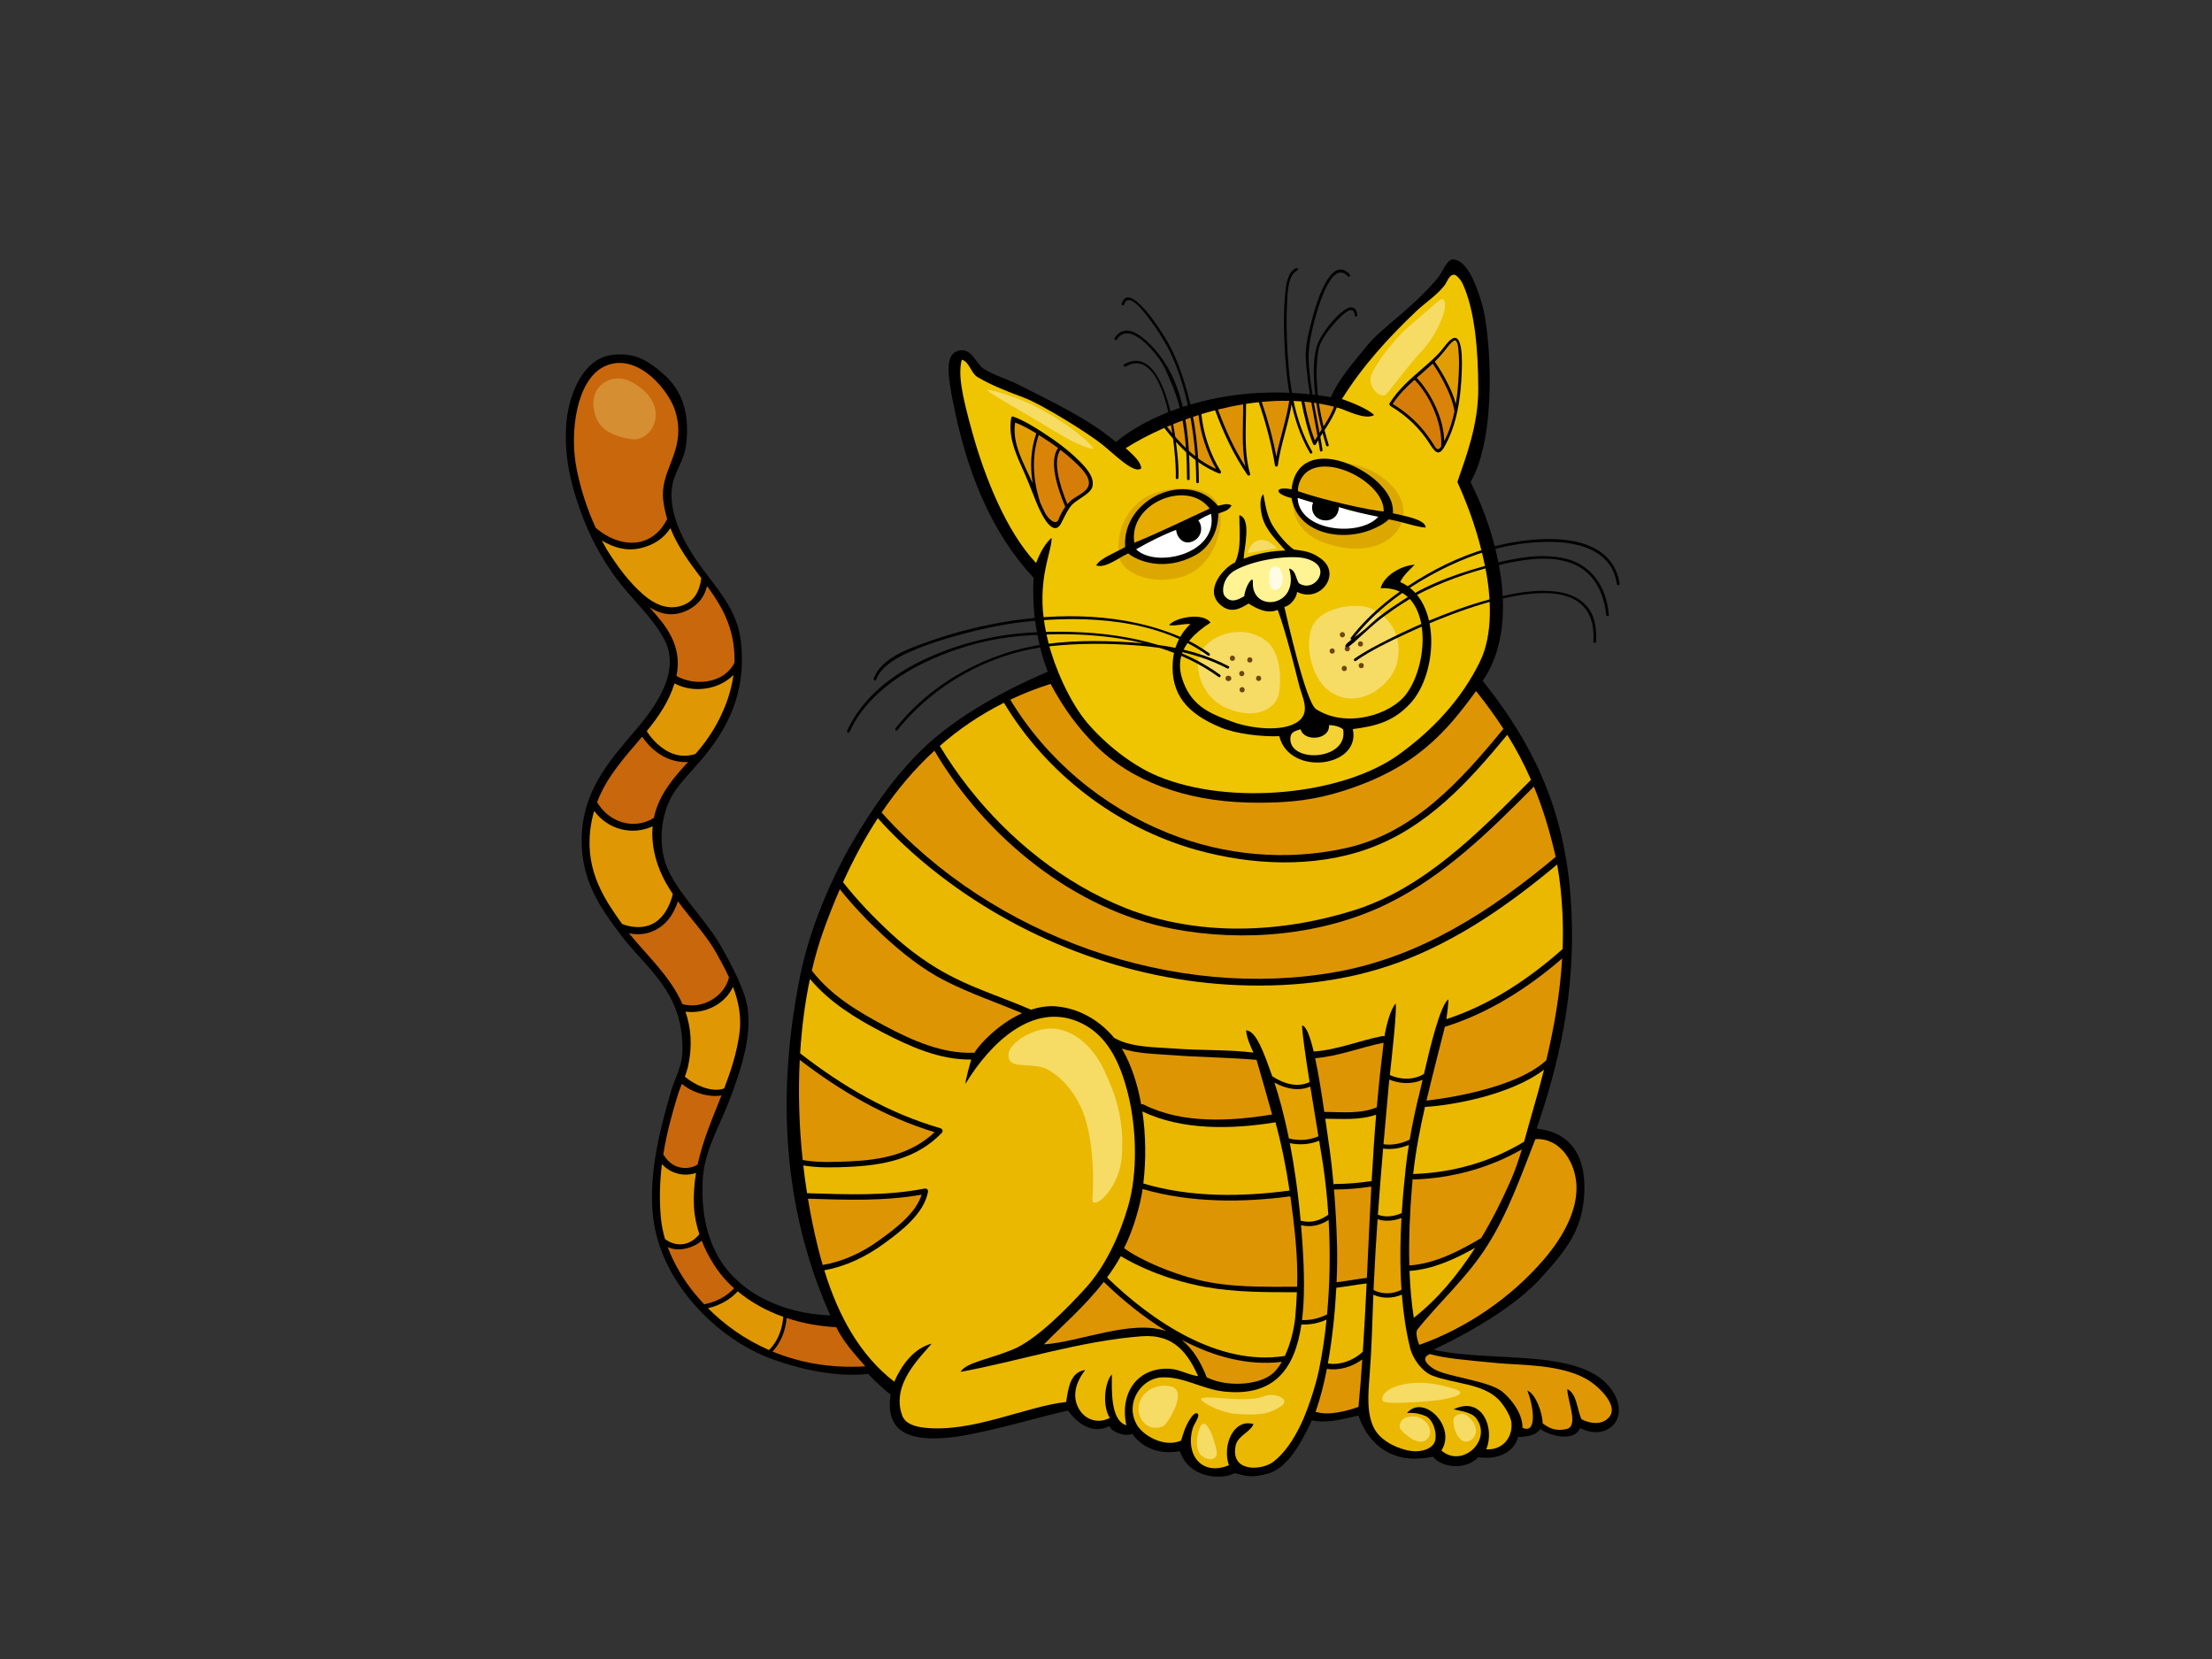 <?xml version="1.0" encoding="utf-8"?>
<!-- Generator: Adobe Illustrator 17.0.0, SVG Export Plug-In . SVG Version: 6.00 Build 0)  -->
<!DOCTYPE svg PUBLIC "-//W3C//DTD SVG 1.1//EN" "http://www.w3.org/Graphics/SVG/1.1/DTD/svg11.dtd">
<svg version="1.1" id="Layer_1" xmlns="http://www.w3.org/2000/svg" xmlns:xlink="http://www.w3.org/1999/xlink" x="0px" y="0px"
	 width="800px" height="600px" viewBox="0 0 800 600" enable-background="new 0 0 800 600" xml:space="preserve">
<rect x="0" y="0" width="800" height="600" fill="#333333" stroke="none"/>
<g>
	<path fill-rule="evenodd" clip-rule="evenodd" d="M458.441,532.995c-7.187,1.951-9.111,0.203-11.988-0.19
		c-4.709,2.575-16.45,1.842-19.77-7.999c-8.052,1.584-14.291-1.903-17.102-6.218c-3.241,1.198-7.737-0.955-8.378-2.839
		c-6.055,3.121-11.559-0.916-14.946-5.603c-7.584,1.503-29.699,8.221-41.926,9.64c-16.923,1.96-24.123-2.85-22.199-15.41
		c-2.6-1.883-5.402-4.722-8.152-7.471c-14.842,1.647-32.372-3.863-40.561-7.858c-15.642-7.63-30.353-22.886-35.54-40.647
		c-5.29-18.133,0.653-39.236,4.888-53.974c1.274-4.435,3.803-8.523,4-13.55c0.85-22.013-13.059-30.529-21.99-42.424
		c-7.05-9.396-15.831-20.598-14.215-38.651c1.404-15.702,11.337-26.344,19.323-35.761c6.175-7.281,16.712-20.636,10.441-32.652
		c-4.202-8.047-11.65-14.483-17.106-21.769c-5.588-7.464-10.208-15.958-13.546-25.542c-3.028-8.683-5.707-18.562-4.887-30.431
		c0.748-10.864,6.109-24.238,16.88-25.322c7.526-0.757,12.041,1.437,18.463,7.124c6.42,5.688,9.529,13.873,7.969,25.749
		c-0.705,5.382-3.952,9.144-4.884,13.995c-1.853,9.617,3.846,19.938,7.55,25.762c6.138,9.652,15.556,17.829,17.106,30.433
		c2.405,19.619-5.252,32.619-13.772,42.869c-3.543,4.264-8.002,8.593-10.662,12.883c-4.577,7.385-5.775,19.388-1.553,27.987
		c4.692,9.564,13.408,17.596,18.878,27.1c2.866,4.976,6.463,11.885,8.44,17.544c4.271,12.218-1.495,27.772-5.33,37.984
		c-3.619,9.634-9.386,18.632-9.773,29.763c-0.368,10.411,1.243,18.627,5.107,25.99c7.108,13.54,23.073,21.582,41.095,22.251
		c-12.778-28.631-21.918-68.947-10.82-123.284c3.445-16.864,11.275-35.016,19.035-48.232c6.783-11.545,13.815-21.644,22.437-30.654
		c12.45-13.012,30.254-23.051,47.979-30.652c-3.521-9.371-5.848-21.092-5.111-33.985c-15.73-16.823-24.469-39.194-29.305-64.338
		c-1.836-9.537-2.755-16.822,2.429-17.847c4.583-0.904,6.005,4.839,8.885,6.664c3.699,2.345,8.458,3.631,12.661,5.774
		c12.384,6.324,25.189,12.256,35.095,20.658c14.495-11.946,43.483-22.036,77.742-16.215c2.936-6.745,8.246-12.647,13.262-18.843
		c5.016-6.195,16.244-13.276,25.387-24.249c1.625-1.946,3.327-6.865,5.594-6.73c4.156,0.247,7.538,6.21,10.474,16.3
		c2.934,10.09,5.735,47.224-4.217,64.212c9.219,17.869,18.757,51.061,4.402,71.915c21.832,27.151,30.635,52.465,32.101,82.92
		c1.468,30.454-4.584,55.585-12.592,79.02c12.592,1.333,18.464,10.323,17.106,25.322c-1.086,11.928-6.711,18.941-15.518,28.666
		c-8.807,9.724-24.033,18.895-38.904,25.975c22.315,5.006,56.005-1.29,65.527,16.216c5.019,9.229-2.98,16.908-12.497,12.111
		c-2.041,5.083-10.824,2.936-14.381,0.328c-1.581,2.24-4.429,2.825-7.996,2.889c-1.105,4.122-5.509,8.525-14.437,7.33
		c-4.647,4.864-13.269,3.765-16.438-0.222c-17.38,3.801-24.726-8.003-26.876-14.883c-4.984,1.091-10.983,3.024-16.882,1.78
		C470.548,521.984,465.628,531.041,458.441,532.995z"/>
	<path fill-rule="evenodd" clip-rule="evenodd" fill="#C9670C" d="M249.691,451.066c1.663-0.587,3.003-1.387,4.083-2.372
		c2.318,5.928,5.765,11.234,9.205,14.81c0.802,0.832,1.651,1.628,2.525,2.409c-2.778,3.034-6.686,5.014-10.838,5.796
		c-1.3-1.378-2.53-2.783-3.683-4.21c-3.61-4.475-7.169-10.171-9.487-16.456C244.013,452.132,246.767,452.099,249.691,451.066z"/>
	<path fill-rule="evenodd" clip-rule="evenodd" fill="#DF9804" d="M251.727,424.188c-0.65,3.893-0.952,7.939-0.742,12.218
		c0.167,3.347,0.875,6.719,1.943,9.952c-2.132,2.694-5.358,4.385-9.13,3.39c-1.245-0.327-2.329-0.911-3.287-1.66
		c-0.757-2.569-1.29-5.217-1.518-7.909c-0.577-6.797-0.333-13.163,0.404-19.156C242.59,424.545,247.58,425.659,251.727,424.188z"/>
	<path fill-rule="evenodd" clip-rule="evenodd" fill="#C9670C" d="M246.618,392.001c0.387,0.317,0.783,0.626,1.196,0.915
		c3.603,2.495,8.802,4.022,13.117,3.258c-3.227,8.204-6.747,16.249-8.634,25.022c-3.149,1.895-7.508,1.642-10.355-1.122
		c-0.794-0.771-1.472-1.622-2.057-2.528c1.243-7.895,3.271-15.123,5.327-21.79C245.602,394.492,246.104,393.245,246.618,392.001z"/>
	<path fill-rule="evenodd" clip-rule="evenodd" fill="#DF9804" d="M247.899,365.885c7.212,0.9,14.318-2.776,17.202-8.978
		c1.937,5.08,3.153,10.724,2.323,16.859c-0.956,7.04-3.089,13.524-5.508,19.864c-4.158,1.627-10.318-0.947-14.24-4.237
		c0.435-1.128,0.825-2.259,1.088-3.411C250.545,378.212,249.904,371.642,247.899,365.885z"/>
	<path fill-rule="evenodd" clip-rule="evenodd" fill="#DF9804" d="M214.893,293.264c4.951,6.825,13.802,8.975,21.146,5.581
		c-0.176,1.903-0.172,3.919,0.065,6.064c0.798,7.22,3.666,13.136,7.245,18.463c-1.618,6.167-5.236,11.906-12.475,11.93
		c-2.102,0.005-4.068-0.406-5.892-1.147c-5.864-8.267-13.214-18.57-11.533-33.689C213.732,297.899,214.234,295.514,214.893,293.264z
		"/>
	<path fill-rule="evenodd" clip-rule="evenodd" fill="#C9670C" d="M248.859,275.577c-5.106,5.562-10.623,11.726-12.376,20.243
		c-7.335,4.534-16.329,1.54-20.539-5.714c3.634-9.523,10.242-16.48,16.308-23.686C236.262,272.389,242.388,275.991,248.859,275.577z
		"/>
	<path fill-rule="evenodd" clip-rule="evenodd" fill="#DF9804" d="M244.178,247.28c6.86,3.546,15.919,2.078,21.085-3.174
		c-1.566,11.429-7.584,21.597-13.388,28.153c-0.138,0.155-0.279,0.309-0.414,0.462c-4.042,1.248-8.151,0.633-12.146-2.374
		c-2.168-1.634-4.001-3.639-5.415-5.914c4.215-5.167,7.982-10.598,10.053-17.287C244.03,247.187,244.1,247.238,244.178,247.28z"/>
	<path fill-rule="evenodd" clip-rule="evenodd" fill="#C9670C" d="M234.887,219.667c0.845,0.49,1.709,0.952,2.609,1.348
		c4.484,1.965,9.117,1.281,13.082-1.452c2.963-2.042,4.421-4.676,5.14-7.611c2.972,4.094,5.694,8.263,7.484,12.993
		c1.877,4.965,2.575,9.927,2.429,14.731c-3.522,7.243-13.914,8.771-20.976,4.813C246.976,233.194,240.458,225.829,234.887,219.667z"
		/>
	<path fill-rule="evenodd" clip-rule="evenodd" fill="#C9670C" d="M239.88,180.965c0.293,2.388,0.786,4.621,1.42,6.734
		c-2.844,5.775-8.357,9.722-15.748,8.302c-3.817-0.733-7.18-2.616-10.101-5.091c-2.969-6.5-5.339-13.549-6.892-21.273
		c-2.742-13.641,0.138-31.947,9.553-36.871c11.155-5.839,22.507,6.613,25.766,14.881c0.612,1.546,1.161,4.087,1.333,5.775
		C246.362,164.65,238.65,170.95,239.88,180.965z"/>
	<path fill-rule="evenodd" clip-rule="evenodd" fill="#DF9804" d="M231.696,198.249c4.983-1.183,8.47-3.718,10.763-7.219
		c2.737,6.917,7.028,12.536,11.165,18.081c-0.613,4.54-2.423,8.661-7.652,10.118c-4.805,1.338-9.396-0.831-13.033-3.941
		c-5.482-4.692-9.704-10.557-13.542-16.625c-0.586-1.033-1.155-2.084-1.711-3.147C221.884,198.063,226.688,199.44,231.696,198.249z"
		/>
	<path fill-rule="evenodd" clip-rule="evenodd" fill="#C9670C" d="M235.408,337.062c5.222-1.939,8.158-6.16,9.773-11.084
		c4.822,6.577,10.437,12.387,14.022,18.913c1.426,2.597,3.026,5.468,4.453,8.579c-1.657,7.041-9.788,11.696-16.833,9.689
		c-4.547-10.353-13.307-18.046-19.333-25.627C230.116,338.076,232.845,338.012,235.408,337.062z"/>
	<path fill-rule="evenodd" clip-rule="evenodd" fill="#DF9804" d="M266.807,467.032c4.651,3.853,10.206,6.987,16.476,9.221
		c-0.313,3.792-1.501,7.491-3.841,10.524c-0.416,0.539-0.857,1.028-1.313,1.491c-8.748-3.816-16.124-9.15-22.077-15.129
		C260.188,472.166,264.032,470.088,266.807,467.032z"/>
	<path fill-rule="evenodd" clip-rule="evenodd" fill="#C9670C" d="M279.996,488.126c2.718-3.239,4.12-7.287,4.513-11.451
		c5.503,1.827,11.518,2.983,17.926,3.327c2.678,5.395,6.46,9.482,10.524,14.153c-12.751,0.778-23.964-1.38-33.574-5.356
		C279.591,488.579,279.796,488.362,279.996,488.126z"/>
	<path fill-rule="evenodd" clip-rule="evenodd" fill="#DE9504" d="M486.841,306.704c-21.439,4.784-44.036,2.775-64.411-5.424
		c-23.813-9.581-44.101-26.739-57.032-48.24c4.602-2.17,9.443-4.081,14.556-5.699c4.76,8.869,9.689,15.639,16.521,22.474
		c12.257,12.261,31.659,19.871,54.863,20.435c16.335,0.396,25.449-1.432,33.762-3.999c27.012-8.334,38.013-21.658,48.742-36.329
		c3.565,4.523,6.857,8.999,9.894,13.66C528.398,282.236,511.449,301.215,486.841,306.704z"/>
	<path fill-rule="evenodd" clip-rule="evenodd" fill="#EAB800" d="M552.83,282.92c-18.253,18.372-37.873,38.381-63.282,46.339
		c-26.441,8.282-56.355,9.541-82.444-0.825c-22.267-8.848-41.944-24.674-56.7-43.439c-3.786-4.814-7.338-9.904-10.518-15.223
		c6.925-6.06,14.619-11.311,23.202-15.603c15.3,25.538,40.62,45.022,69.442,53.151c19.883,5.607,42.648,6.706,62.344-0.385
		c21.312-7.672,36.218-24.184,50.242-41.187c3.164,5.069,6.026,10.402,8.597,16.284C553.418,282.327,553.122,282.624,552.83,282.92z
		"/>
	<path fill-rule="evenodd" clip-rule="evenodd" fill="#DE9504" d="M497.936,400.472c-5.858,2.46-12.515,1.707-18.72,1.664
		c-0.093,0-0.181,0.009-0.263,0.025c-0.908-6.263-2.03-13.502-3.303-19.446c8.526-0.706,16.395-3.93,24.744-5.596
		c-0.139,1.272-0.257,2.54-0.409,3.756C499.171,387.381,498.507,393.914,497.936,400.472z"/>
	<path fill-rule="evenodd" clip-rule="evenodd" fill="#EAB800" d="M482.851,428.213c-0.231,0-0.404,0.08-0.55,0.186
		c-0.499-5.577-1.116-10.871-1.847-15.749c-0.315-2.095-0.701-4.895-1.153-8.055c6.179,0.048,12.511,0.576,18.399-1.44
		c-0.663,7.969-1.183,15.967-1.63,23.977C491.684,427.807,487.293,428.186,482.851,428.213z"/>
	<path fill-rule="evenodd" clip-rule="evenodd" fill="#DE9504" d="M483.399,463.729c0.224-5.032,0.266-9.54,0.173-13.104
		c-0.185-7.124-0.568-14.003-1.116-20.501c0.116,0.048,0.245,0.078,0.395,0.078c4.402-0.026,8.759-0.413,13.103-1.061
		c-0.597,10.996-1.075,22.013-1.597,33.018C490.694,462.603,487.064,463.288,483.399,463.729z"/>
	<path fill-rule="evenodd" clip-rule="evenodd" fill="#EAB800" d="M480.252,493.111c1.651-9.148,2.605-18.895,3.051-27.38
		c3.666-0.435,7.294-1.124,10.958-1.568c-0.397,8.252-0.841,16.492-1.378,24.71C489.633,491.951,484.682,493.846,480.252,493.111z"
		/>
	<path fill-rule="evenodd" clip-rule="evenodd" fill="#DE9504" d="M479.892,495.066c4.36,0.733,9.193-0.726,12.795-3.416
		c-0.395,5.735-0.828,11.463-1.366,17.165c-4.059,1.417-10.68,3.338-15.548,1.78C477.451,505.998,478.807,500.672,479.892,495.066z"
		/>
	<path fill-rule="evenodd" clip-rule="evenodd" fill="#DE9504" d="M413.613,399.478c-0.314-0.16-0.617-0.174-0.886-0.095
		c-1.324-7.326-3.541-14.124-6.697-19.62c-0.104-0.177-0.22-0.355-0.328-0.532c5.675,1.871,12.176,1.913,17.932,2.359
		c10.021,0.777,21.081,0.854,30.815,1.729c1.893,6.378,3.592,12.558,5.624,19.754C445.015,405.546,427.474,406.515,413.613,399.478z
		"/>
	<path fill-rule="evenodd" clip-rule="evenodd" fill="#EAB800" d="M413.504,428.037c1.015-8.511,0.918-17.581-0.354-26.079
		c14.427,6.974,32.694,6.477,48.16,3.936c2.109,7.813,3.805,16.073,5.067,24.689C449.447,432.841,430.824,433.184,413.504,428.037z"
		/>
	<path fill-rule="evenodd" clip-rule="evenodd" fill="#EAB800" d="M464.415,490.432c-23.734,3.645-47.737-12.553-64.03-28.421
		c1.771-2.407,3.444-4.953,4.966-7.697c12.085,7.198,25.022,10.139,30.466,11.119c10.983,1.971,22.1,1.93,33.219,1.918
		c-0.127,3.004-0.31,6.012-0.592,9.036c-0.411,4.354-1.743,9.71-3.779,14.056C464.583,490.44,464.505,490.42,464.415,490.432z"/>
	<path fill-rule="evenodd" clip-rule="evenodd" fill="#DE9504" d="M399.186,463.621c6.551,6.356,14.238,12.669,22.629,17.801
		c-12.689-4.36-31.317,3.95-44.278,4.794C384.582,479.04,392.509,472.249,399.186,463.621z"/>
	<path fill-rule="evenodd" clip-rule="evenodd" fill="#DE9504" d="M463.589,492.524c-0.941,1.636-1.99,3.047-3.142,4.076
		c-5.141,4.587-16.977,5.066-23.987,1.554c-2.247-5.662-4.936-10.136-9.034-13.547C438.782,490.57,451.162,494.061,463.589,492.524z
		"/>
	<path fill-rule="evenodd" clip-rule="evenodd" fill="#DE9504" d="M433.066,462.815c-9.309-2.308-20.477-6.958-26.534-11.4
		c3.412-6.714,5.911-15.74,6.711-21.383c17.527,5.108,36.627,4.892,53.431,2.636c1.442,10.55,2.806,21.498,2.453,32.696
		C457.133,465.388,444.784,465.728,433.066,462.815z"/>
	<path fill-rule="evenodd" clip-rule="evenodd" fill="#E3A200" d="M509.835,412.157c-3.026,1.465-6.362,2.134-9.48,1.678
		c0.608-7.092,1.237-14.046,1.85-20.74c0.055-0.621,0.152-1.526,0.268-2.641c3.93,1.605,8.311,1.721,12.03,0.052
		c-0.425,1.872-0.772,3.395-1.012,4.348C512.1,400.441,510.843,406.188,509.835,412.157z"/>
	<path fill-rule="evenodd" clip-rule="evenodd" fill="#EAB800" d="M506.962,438.736c-2.913,1.265-6.025,1.607-8.62,0.569
		c0.569-8.029,1.211-16.047,1.88-23.902c3.058,0.428,6.292-0.082,9.303-1.338c-0.421,2.661-0.797,5.364-1.101,8.125
		C507.826,427.582,507.315,433.132,506.962,438.736z"/>
	<path fill-rule="evenodd" clip-rule="evenodd" fill="#E3A200" d="M506.864,466.432c-3.132,1.682-7,1.735-10.102,0.138
		c0.037-0.871,0.072-1.745,0.115-2.622c0.349-7.577,0.818-15.289,1.353-22.998c2.656,0.887,5.712,0.648,8.632-0.447
		C506.372,449.148,506.286,457.908,506.864,466.432z"/>
	<path fill-rule="evenodd" clip-rule="evenodd" fill="#EAB800" d="M496.691,468.261c3.231,1.432,7.053,1.424,10.303-0.065
		c0.527,6.646,1.475,13.134,2.985,19.296c0.99,4.038,4.436,8.616,7.996,9.996c7.765,3.011,18.207,2.793,23.991,8.663
		c1.547,1.567,4.415,5.68,4.661,8.442c0.516,5.678-3.625,9.986-9.104,9.55c3.268-7.834-1.665-19.4-11.755-14.446
		c2.936,0.733,6.542,1.075,8.2,3.34c5.807,7.938-5.252,18.094-12.661,11.551c5.562-8.651-6.547-20.577-12.439-13.551
		c2.591-0.24,4.771,0.296,6.625,1.047c2.406,0.973,4.231,5.262,3.592,8.727c-0.53,2.876-4.513,4.432-8.44,3.995
		c-4.064-0.444-10.928-3.184-13.549-7.994c-2.869-5.262-2.305-12.333-1.778-19.104C496.126,487.409,496.312,477.939,496.691,468.261
		z"/>
	<path fill-rule="evenodd" clip-rule="evenodd" fill="#E3A200" d="M466.144,411.74c-1.819-9.008-3.743-15.758-5.245-20.221
		c4.231,2.328,8.835,3.214,12.985,1.451c0.996,6.233,2.069,12.689,2.948,17.994C473.306,412.457,469.639,412.611,466.144,411.74z"/>
	<path fill-rule="evenodd" clip-rule="evenodd" fill="#EAB800" d="M470.397,441.467c-0.999-10.909-2.406-20.262-3.914-28.03
		c3.486,0.734,7.108,0.516,10.613-0.877c0.592,3.584,1.073,6.52,1.341,8.298c0.913,6.045,1.563,12.231,1.967,18.442
		C477.517,441.364,474.159,442.516,470.397,441.467z"/>
	<path fill-rule="evenodd" clip-rule="evenodd" fill="#E3A200" d="M470.894,477.422c0.98-7.887,0.842-17.102,0.206-26.983
		c-0.166-2.516-0.352-4.955-0.557-7.326c0.433,0.093,0.872,0.173,1.316,0.234c3.211,0.438,6.107-0.511,8.655-2.145
		c0.657,11.555,0.455,23.172-0.564,34.17C477.032,476.855,473.946,477.533,470.894,477.422z"/>
	<path fill-rule="evenodd" clip-rule="evenodd" fill="#EAB800" d="M420.019,498.154c7.793-0.459,14.733,4.266,22.657,5.11
		c18.186,1.935,25.627-8.166,28-24.254c3.052,0.15,6.142-0.427,9.087-1.754c-0.629,6.182-1.514,12.155-2.656,17.789
		c-1.419,6.97-4.542,15.933-6.889,20.654c-2.348,4.721-5.358,9.587-9.577,12.89c-4.219,3.305-15.787,4.057-13.745-5.779
		c0.751-3.613,5.321-4.826,6.443-7.776c-7.266-2.117-11.378,7.816-8.886,14.883c-9.994,4.12-15.821-3.978-13.105-13.329
		c0.432-1.498,2.846-4.58,1.776-5.329c-1.373-0.961-3.484,3.22-3.777,3.775c-1.13,2.148-1.517,4.06-2.221,5.997
		c-6.279,2.696-13.889-2.034-15.992-5.775C406.724,507.413,412.681,498.585,420.019,498.154z"/>
	<path fill-rule="evenodd" clip-rule="evenodd" fill="#EAB800" d="M317.466,295.917c5.088,5.653,10.581,10.952,16.421,15.844
		c30.826,25.826,70.276,41.988,110.501,44.361c20.502,1.211,41.791-0.856,61.172-7.951c21.45-7.85,40.187-20.969,57.605-35.512
		c1.043,5.674,1.614,11.692,1.902,17.35c0.226,4.434,0.231,8.845,0.067,13.222c-12.285,10.933-26.407,20.273-42.018,25.358
		c0.116-0.959,0.844-6.241,0.677-7.157c-2.954,2.208-6.633,17.504-8.81,26.984c-3.674,2.199-8.292,2.195-12.329,0.405
		c0.872-8.024,2.527-22.832,2.118-25.879c-2.007,2.078-3.613,8.881-4.076,11.88c-0.227-0.115-0.497-0.164-0.805-0.102
		c-8.359,1.648-16.221,4.982-24.782,5.582c-1.294-5.441-2.719-9.316-4.219-9.424c0.122,3.229,1.316,11.476,2.739,20.463
		c-4.313,2.057-9.201,0.735-13.519-2.102c-3.003-8.519-5.842-16.543-9.432-16.58c0.217,2.73,1.431,5.35,2.636,8.026
		c-9.437-1.146-19.03-0.723-28.51-1.458c-7.074-0.549-15.451-0.282-21.823-3.837c-4.785-5.784-12.046-10.565-20.716-11.395
		c-3.194-0.311-6.366,0.197-9.382,1.185c-0.019-0.007-0.034-0.019-0.049-0.026c-9.256-4.023-18.959-7.104-27.98-11.643
		c-8.418-4.234-15.999-9.764-22.9-16.168c-5.985-5.554-11.866-11.659-17.065-18.277C308.601,310.877,312.76,303.119,317.466,295.917
		z"/>
	<path fill-rule="evenodd" clip-rule="evenodd" fill="#DE9504" d="M352.383,380.776c-0.109-0.027-0.229-0.047-0.363-0.04
		c-11.185,0.42-22.112-4.45-31.79-9.596c-9.949-5.291-19.667-11.049-26.624-20.123c1.133-4.851,2.47-9.507,4.025-13.902
		c1.88-5.314,3.919-10.486,6.112-15.5c4.748,5.949,10.009,11.468,15.401,16.474c6.947,6.447,14.474,12.516,22.978,16.793
		c8.904,4.482,18.339,7.702,27.509,11.566c-4.296,1.947-8.119,4.721-10.992,7.308C355.747,376.358,353.662,378.67,352.383,380.776z"
		/>
	<path fill-rule="evenodd" clip-rule="evenodd" fill="#DE9504" d="M307.608,420.002c-4.571,0.19-11.346,0.618-17.303-0.452
		c-1.296-12.213-1.658-24.448-1.066-36.22c14.837,11.382,30.732,20.656,48.771,26.146
		C329.657,417.357,318.821,419.531,307.608,420.002z"/>
	<path fill-rule="evenodd" clip-rule="evenodd" fill="#EAB800" d="M319.787,449.706c6.119-4.474,14.329-10.684,15.829-18.619
		c0.145-0.773-0.449-1.374-1.224-1.223c-14.087,2.749-28.267,2.109-42.502,1.673c-0.524-3.335-0.982-6.681-1.363-10.033
		c5.517,0.933,11.491,0.721,15.951,0.534c12.671-0.534,24.934-2.74,34.132-12.317c0.52-0.542,0.288-1.453-0.439-1.662
		c-18.911-5.472-35.406-15.15-50.786-27.104c0.576-9.364,1.743-18.422,3.544-26.895c7.051,8.409,16.349,14.144,26.063,19.2
		c9.916,5.165,20.854,10.132,32.257,9.936c-0.316,0.992-2.196,7.877-2.086,8.787c9.412-15.459,24.536-29.24,40.668-22.518
		c10.315,4.297,15.192,14.337,18.149,26.216c3.026,12.174,3.595,28.3,0,40.666c-3.102,10.668-8.336,21.718-15.125,29.24
		c-6.789,7.523-18.071,18.975-26.509,22.462c-8.439,3.488-17.025,4.714-18.959,8.106c20.178-3.656,43.41-11.24,65.526-12.884
		c12.044-0.897,16.783,6.604,20.436,14.436c-3.752-0.483-6.699-2.457-10.218-2.662c-11.618-0.683-18.323,8.591-15.77,20.434
		c-5.825-1.803-5.241-12.755-5.241-18.443c-2.444,2.652-3.669,11.008-0.758,15.777c-4.328,2.291-9.515,0.735-11.718-4.402
		c-2.201-5.138,0.735-10.273,2.836-12.922c-5.459,0.688-6.137,6.685-6.886,11.551c-14.787,1.658-33.847,11.147-51.089,9.33
		c-3.8-0.405-7.166-1.528-8.218-4.445c-4.044-11.193,6.278-20.727,10.661-25.987c-6.501,1.717-10.752,7.608-13.548,13.769
		c-12.298-9.534-20.117-23.508-25.286-40.292C305.954,458.011,313.234,454.496,319.787,449.706z"/>
	<path fill-rule="evenodd" clip-rule="evenodd" fill="#DE9504" d="M333.313,432.069c-2.171,6.946-9.781,12.454-15.311,16.468
		c-6.165,4.482-13.07,7.695-20.46,8.964c-0.598-2.038-1.165-4.104-1.688-6.217c-1.445-5.824-2.657-11.76-3.645-17.749
		C305.978,433.95,319.686,434.492,333.313,432.069z"/>
	<path fill-rule="evenodd" clip-rule="evenodd" fill="#DE9504" d="M515.896,398.045c1.778-7.52,6.272-25.159,6.672-26.701
		c0.037-0.007,0.072-0.009,0.111-0.023c15.643-4.874,29.849-13.928,42.285-24.671c-0.737,12.615-2.901,24.944-5.726,36.809
		C547.613,394.231,519.88,397.61,515.896,398.045z"/>
	<path fill-rule="evenodd" clip-rule="evenodd" fill="#EAB800" d="M551.201,412.912c-12.083,7.302-25.53,11.143-39.68,11.666
		c-0.166,0.005-0.31,0.048-0.432,0.112c0.945-8.655,2.51-16.671,4.281-24.37c9.489-0.489,30.88-4.223,43.034-13.445
		c-1.248,4.975-2.598,9.868-4.001,14.656C553.255,405.455,552.248,409.235,551.201,412.912z"/>
	<path fill-rule="evenodd" clip-rule="evenodd" fill="#DE9504" d="M509.71,457.67c-0.256-9.468,0.187-19.068,0.936-28.371
		c0.079-0.991,0.174-1.961,0.27-2.934c0.155,0.126,0.347,0.214,0.606,0.204c13.773-0.511,26.964-4.088,38.865-10.876
		c-1.145,3.826-2.393,7.542-3.979,11.158c-3.155,7.197-6.716,14.253-10.705,20.893C527.605,452.552,518.947,457.016,509.71,457.67z"
		/>
	<path fill-rule="evenodd" clip-rule="evenodd" fill="#EAB800" d="M533.509,451.284c-6.332,9.89-13.692,18.674-22.197,25.323
		c-0.842-5.526-1.327-11.209-1.54-16.955C518.167,459.048,526.058,455.479,533.509,451.284z"/>
	<path fill-rule="evenodd" clip-rule="evenodd" fill="#DE9504" d="M483.632,351.441c-58.689,10.676-124.772-12.648-164.785-57.592
		c5.591-8.248,11.91-15.757,19.1-22.346c18.545,31.587,50.776,57.543,86.041,64.384c25.605,4.966,54.533,2.466,78.108-9.176
		c20.514-10.127,36.702-26.191,52.653-42.239c2.95,7.151,5.499,15.13,7.652,24.435c0.076,0.33,0.141,0.672,0.217,1.009
		C539.418,329.339,513.987,345.924,483.632,351.441z"/>
	<path fill-rule="evenodd" clip-rule="evenodd" fill="#E19E02" d="M523.878,139.242c-1.413-2.887-3.079-5.744-4.965-8.453
		c1.223-1.202,2.39-2.464,3.463-3.823c0.405-0.515,3.241-4.418,4.066-3.805c0.812,0.606,0.92,2.392,1.011,3.291
		c0.307,3.017,0.261,6.07,0.108,9.094c-0.174,3.446-0.463,7.035-1.036,10.575C525.878,143.707,524.916,141.362,523.878,139.242z"/>
	<path fill-rule="evenodd" clip-rule="evenodd" fill="#D98408" d="M522.029,137.913c1.672,3.199,3.37,7.004,4.008,10.835
		c-0.784,3.783-1.951,7.46-3.724,10.784c-0.079-4.061-1.186-8.165-2.799-11.815c-1.731-3.927-4.099-7.848-7.136-11.057
		c1.939-1.7,3.909-3.373,5.779-5.148C519.593,133.58,520.889,135.738,522.029,137.913z"/>
	<path fill-rule="evenodd" clip-rule="evenodd" fill="#D67C09" d="M511.597,137.349c2.853,2.984,5.118,6.607,6.727,10.256
		c1.888,4.282,3.211,9.177,2.896,13.897c-0.594,0.858-1.325,1.422-2.039,0.338c-0.567-0.862-1.103-1.748-1.686-2.599
		c-1.132-1.643-2.318-3.259-3.646-4.747c-2.973-3.326-6.364-6.099-10.18-8.396C505.847,142.709,508.658,139.964,511.597,137.349z"/>
	<path fill-rule="evenodd" clip-rule="evenodd" fill="#DD9105" d="M471.736,145.26c3.63,0.327,7.219,0.927,10.726,1.828
		c-1.641,4.363-4.563,8.189-6.947,12.182C473.77,154.735,472.672,150.017,471.736,145.26z"/>
	<path fill-rule="evenodd" clip-rule="evenodd" fill="#DD9105" d="M461.604,165.169c-1.265-6.732-3.077-13.341-5.292-19.814
		c3.315-0.314,6.646-0.46,9.964-0.396C465.249,151.814,462.898,158.374,461.604,165.169z"/>
	<path fill-rule="evenodd" clip-rule="evenodd" fill="#EEC500" d="M351.851,157.091c4.219,15.044,11.969,35.048,22.858,46.531
		c1.729-4.514,3.561-7.267,5.579-9.102c0.368,2.203-2.2,8.99-2.933,15.961c-0.733,6.972-0.368,13.211,1.835,22.015
		c2.199,8.807,7.738,21.599,14.176,29.101c6.604,7.692,16.198,15.319,25.45,19.148c26.147,10.825,66.919,6.761,87.139-7.89
		c12.532-9.078,22.738-20.11,29.345-33.693c4.728-9.719,4.053-23.488,1.778-34.429c-2.349-11.299-5.56-20.562-9.996-30.432
		c3.096-9.053,7.553-20.502,7.553-33.54c0-13.608-1.177-28.736-5.775-38.425c-0.423-0.895-2.03-2.911-2.873-2.97
		c-1.865-0.127-2.603,2.583-3.569,3.853c-2.726,3.59-6.903,6.184-10.216,9.333c-9.957,9.45-19.393,19.784-26.878,31.761
		c3.019,1.035,9.46,3.541,11.64,5.804c-3.384,1.902-9.913-1.77-13.195-2.694c-0.097-0.026-0.194-0.048-0.291-0.076
		c-1.794,4.806-5.095,8.955-7.613,13.387c-0.247,0.434-0.798,0.269-0.96-0.127c-2.043-4.974-3.245-10.19-4.263-15.447
		c-1.103-0.083-2.207-0.134-3.315-0.17c-1.144,7.924-4.11,15.447-5.192,23.387c-0.071,0.51-0.934,0.5-1.015,0
		c-1.274-7.811-3.315-15.455-5.883-22.923c-1.538,0.162-3.066,0.372-4.593,0.605c0.071,8.449-0.883,17.07,1.466,25.296
		c0.173,0.601-0.633,0.88-0.96,0.405c-5.005-7.265-8.674-15.184-11.686-23.388c-1.68,0.437-3.342,0.909-4.979,1.413
		c0.781,7.278,3.177,14.489,7.05,20.692c0.226,0.364-0.155,0.947-0.594,0.773c-8.445-3.389-14.512-9.575-19.869-16.489
		c-5.225,2.291-9.95,4.799-13.933,7.323c2.684,2.524,5.352,4.677,5.62,7.294c-2.492,2.235-9.356-4.771-14.125-8.622
		c-4.771-3.853-21.647-14.492-28.62-17.062c-6.969-2.566-11.944-4.632-16.511-7.339c-2.369-1.402-2.933-5.597-5.672-6.257
		C346.523,135.387,347.633,142.048,351.851,157.091z M502.523,145.922c3.017-4.859,7.215-8.593,11.517-12.285
		c2.103-1.803,4.175-3.631,6.107-5.615c1.382-1.413,2.439-3.111,3.823-4.531c5.483-5.632,4.769,8.764,4.688,11.039
		c-0.328,9.253-1.686,19.137-6.381,27.24c-2.08,3.586-3.549,1.332-5.218-1.284c-3.574-5.609-8.392-10.194-14.096-13.594
		c-0.113-0.066-0.173-0.158-0.211-0.257C502.502,146.513,502.333,146.226,502.523,145.922z M365.761,150.965
		c0.047-0.241,0.356-0.417,0.588-0.332c3.954,1.415,7.629,3.738,11.141,6.002c4.497,2.9,8.862,6.138,12.677,9.906
		c2.224,2.196,5.412,5.502,5.03,8.938c-0.215,1.92-2.104,3.129-3.541,4.152c-1.703,1.212-3.681,2.238-4.848,4.028
		c-1.068,1.631-1.978,3.425-2.85,5.239c-3.342,6.968-8.42-5.335-9.404-7.843c-1.615-4.11-3.2-8.16-5.034-12.191
		C366.972,163.265,364.543,157.207,365.761,150.965z"/>
	<path fill-rule="evenodd" clip-rule="evenodd" fill="#DD9105" d="M439.818,169.619c-7.397-3.364-12.888-9.018-17.759-15.284
		c3.599-1.538,7.423-2.969,11.406-4.227C434.235,156.929,436.385,163.668,439.818,169.619z"/>
	<path fill-rule="evenodd" clip-rule="evenodd" fill="#DD9105" d="M440.498,148.111c2.98-0.747,6.024-1.38,9.099-1.883
		c0.051,7.497-0.652,15.118,0.804,22.488C446.284,162.235,443.138,155.283,440.498,148.111z"/>
	<path fill-rule="evenodd" clip-rule="evenodd" fill="#D67C09" d="M386.039,182.325c-3.006-7.267-5.324-15.696-2.523-19.631
		c1.603,1.221,3.166,2.495,4.633,3.869c2.024,1.895,6.446,5.718,5.563,8.957c-0.675,2.484-4.335,3.809-6.19,5.345
		C386.99,181.305,386.497,181.796,386.039,182.325z"/>
	<path fill-rule="evenodd" clip-rule="evenodd" fill="#DCA800" d="M481.676,166.987c5.306,0.296,13.533,1.002,20.801,7.768
		c7.266,6.768,5.957,14.602,1.503,18.797c-4.263,4.007-10.654,5.969-19.548,4.259c-6.516-1.253-12.529-4.01-15.285-9.522
		c-2.756-5.514-2.506-15.285,0.751-18.293C473.604,166.572,477.166,166.736,481.676,166.987z"/>
	<path fill-rule="evenodd" clip-rule="evenodd" fill="#DCA800" d="M434.564,177.511c-5.333-1.725-16.274-1.195-22.304,3.759
		c-7.016,5.765-8.519,14.036-7.517,20.048c0.999,6.015,11.78,10.534,22.802,7.268c6.769-2.005,11.025-8.02,12.782-13.783
		C442.083,189.039,443.084,180.269,434.564,177.511z"/>
	<path fill-rule="evenodd" clip-rule="evenodd" fill="#E19E02" d="M373.474,174.79c-3.073-7.03-7.587-14.265-6.323-21.969
		c2.656,1.001,5.195,2.43,7.621,3.93C372.72,162.692,372.489,168.766,373.474,174.79z"/>
	<path fill-rule="evenodd" clip-rule="evenodd" fill="#D98408" d="M382.847,187.848c-0.955,2.475-3.829-0.336-4.809-2.187
		c-0.706-1.339-1.338-2.719-1.918-4.118c-2.492-8.014-3.151-16.257-0.443-24.23c0.354,0.222,0.704,0.446,1.054,0.669
		c2.013,1.285,4.008,2.621,5.936,4.049c-3.214,4.423-0.647,13.597,2.603,21.275C384.249,184.709,383.447,186.289,382.847,187.848z"
		/>
	<path fill-rule="evenodd" clip-rule="evenodd" d="M432.391,200.755c-11.291,6.236-21.28,2.019-24.363-0.611
		c-3.354,1.485-8.144,5.528-11.596,4.342c1.72-2.71,5.99-4.12,10.484-6.639c-1.196-17.818,22.985-28.15,33.54-14.905
		c1.66-0.349,3.31-1.083,4.961-0.164c-1.101,2.016-2.936,2.201-4.771,2.933C440.544,192.78,437.127,198.14,432.391,200.755z"/>
	<path fill-rule="evenodd" clip-rule="evenodd" fill="#E6AD00" d="M410.247,196.293c9.348-3.833,18.195-8.225,27.239-12.361
		C429.481,173.164,407.995,181.983,410.247,196.293z"/>
	<path fill-rule="evenodd" clip-rule="evenodd" fill="#FFFFFF" d="M437.981,185.8c-1.265,0.55-3.133,1.43-4.617,2.42
		c1.595,1.814,1.65,5.826-1.814,7.473c-4.001,1.907-6.211-2.198-6.156-4.068c-4.674,1.754-9.947,4.396-14.508,7.035
		C418.003,205.624,440.785,200.364,437.981,185.8z"/>
	<path fill-rule="evenodd" clip-rule="evenodd" d="M437.791,225.168c-13.107,8.428-12.187,16.498-9.069,23.288
		c3.743,8.149,11.316,10.4,16.695,12.474c6.493,2.506,18.958,4.142,24.358-0.22c4.2-3.393,1.14-8.584,0.041-12.987
		c-1.102-4.403-4.647-18.784-7.703-27.152c-3.736,1.565-7.523-0.366-10.551-2.288c-2.843,1.737-6.336,3.868-10.218,0.445
		c-6.017-5.31,1.139-13.383,5.333-15.326c2.421-4.986,1.526-11.747,1.554-17.104c4.503,1.332,1.724,11.903,1.554,15.772
		c5.356-2.044,9.942-2.779,15.072-2.967c-2.788-3.367-7.087-7.138-8.406-12.359c-0.534-2.102-1.165-6.454,0.442-7.999
		c0.633,2.932,0.952,6.308,2.665,9.996c1.267,2.72,5.483,8.161,8.426,9.999c3.484,0.551,6.073,0.574,9.79,3.329
		c7.638,5.661-0.488,16.213-8.662,11.995c-0.211,2.473-2.779,5.223-4.616,5.409c0.871,3.548,7.709,34.55,11.5,37.016
		c10.613,6.902,26.82,2.29,32.652-5.552c8.611-11.579,9.45-39.128-9.327-38.206c1.316-4.818,7.763-8.267,12.326-8.485
		c-1.653,1.649-4.195,3.883-5.218,6.266c15.035,6.549,13.619,33.222,3.553,43.978c-5.858,6.259-11.912,8.095-20.717,9.195
		c3.029,13.846-22.932,17.245-26.596,2.576c-6.581,0.23-15.597-0.861-21.103-3.126c-12.171-5.011-18.163-11.924-17.43-23.665
		c0.439-7.044,4.219-11.927,6.42-13.76c-2.816-0.209-5.428,0.816-7.744,0.376C425.033,223.234,435.204,221.395,437.791,225.168z"/>
	<path fill-rule="evenodd" clip-rule="evenodd" fill="#FFF393" d="M446.7,206.263c-4.603,2.572-4.875,7.753-3.854,9.171
		c2.388,3.301,5.654,0.984,7.161,0.184c0.363-3.669,3.243-7.845,3.109-5.108c-0.546,11.345,17.252,9.144,13.107-4.888
		c2.422,0.538,2.374,3.549,3.553,5.33c4.039,2.561,8.114-1.207,7.746-4.509c-0.367-3.3-4.831-4.511-6.97-4.769
		C463.976,200.888,452.821,202.836,446.7,206.263z"/>
	<path fill-rule="evenodd" clip-rule="evenodd" d="M502.229,187.834c-1.265,1.373-3.423,2.48-5.352,3.349
		c-11.098,4.988-27.514,2.091-29.768-11.044c-6.542-1.593-6.1-4.398,0.002-3.171c1.206-10.842,9.836-12.712,18.471-9.935
		c9.367,3.011,18.831,10.773,18.177,18.597c3.359,0.83,11.935,2.148,11.826,5.171C511.955,190.581,507.888,188.823,502.229,187.834z
		"/>
	<path fill-rule="evenodd" clip-rule="evenodd" fill="#F4D233" d="M485.768,263.817c-1.089-1.051-3.63-1.608-5.109-1.555
		c0.353,5.423-9.108,6.092-10.276,1.479c-2.164,0.67-3.671,1.055-3.715,3.408C466.484,276.151,487.744,274.998,485.768,263.817z"/>
	<path fill-rule="evenodd" clip-rule="evenodd" fill="#FFFFFF" d="M498.491,186.899c-4.452-0.878-9.873-2.117-14.277-3.49
		c-0.123,4.151-3.86,5.58-6.773,4.426c-2.913-1.154-3.408-4.343-2.529-6.049c-1.657-0.437-3.736-1.154-5.603-1.703
		C469.801,192.284,491.84,194.318,498.491,186.899z"/>
	<path fill-rule="evenodd" clip-rule="evenodd" fill="#E6AD00" d="M500.427,184.963c0.342-9.642-18.196-20.151-27.054-14.772
		c-3.077,1.868-4.193,5.796-3.902,7.475C478.019,180.673,495.213,184.615,500.427,184.963z"/>
	<path fill-rule="evenodd" clip-rule="evenodd" fill="#DF9804" d="M513.312,486.381c17.18-6.056,33.358-17.235,45.11-30.961
		c6.262-7.316,16.178-21.705,9.531-35.233c-2-4.063-6.258-8.614-12.661-8.217c-5.426,13.889-9.894,26.642-17.326,38.428
		c-7.375,11.7-17.402,20.443-25.322,30.43C511.869,481.808,512.579,484.806,513.312,486.381z"/>
	<path fill-rule="evenodd" clip-rule="evenodd" fill="#DF9804" d="M552.368,502.909c3.177,1.272,5.481,8.268,5.59,11.906
		c2.117,1.486,4.318,2.952,8.537,2.036c4.654-1.012,0.368-10.09,0.347-14.474c3.526,1.803,3.461,7.199,5.109,10.879
		c2.83,1.579,7.989,2.55,10.44-1.331c2.451-3.881-3.893-10.424-8.526-13.106c-9.471-5.488-24.375-5.077-32.135-5.818
		c-11.558-1.102-19.302-1.742-24.604-3.289c-1.813,0.72-3.098,2.369,1.304,5.306c4.402,2.936,20.276,4.272,25.091,8.466
		c4.811,4.192,7.196,9.147,7.108,12.885C556.115,518.921,554.571,508.229,552.368,502.909z"/>
	<path fill-rule="evenodd" clip-rule="evenodd" fill="#F6DB65" d="M495.96,220.114c-4.972-2.284-16.538-0.751-20.549,5.013
		c-4.008,5.763-1.773,19.427,5.012,24.557c10.275,7.769,22.305-1.502,24.559-9.02C507.237,233.146,505.232,224.374,495.96,220.114z"
		/>
	<path fill-rule="evenodd" clip-rule="evenodd" fill="#F6DB65" d="M458.62,232.391c-6.263-5.763-16.79-4.76-22.553,1.004
		c-5.765,5.763-2.258,18.542,7.767,22.805c10.026,4.259,17.292,0.249,18.547-4.761C463.631,246.427,463.201,236.607,458.62,232.391z
		"/>
	<path fill-rule="evenodd" clip-rule="evenodd" fill="#FFFCE5" d="M463.132,206.081c-0.835-1.773-3.759-1.755-4.009,1.001
		c-0.252,2.758-0.248,6.015,1.754,6.266C462.88,213.599,465.136,210.341,463.132,206.081z"/>
	<path fill-rule="evenodd" clip-rule="evenodd" fill="#F6DB65" d="M373.574,146.56c-5.923-2.931-14.771-5.622-16.537-5.622
		c-1.767,0,17.34,10.597,25.045,15.415c7.71,4.817,12.686,6.1,13.328,5.94C396.051,162.134,388.507,153.947,373.574,146.56z"/>
	<path fill-rule="evenodd" clip-rule="evenodd" fill="#F6DB65" d="M508.929,118.621c-3.96,3.414-10.275,11.24-12.686,16.218
		c-2.407,4.976,3.213,9.794,5.137,7.707c1.928-2.088,8.19-10.759,12.525-15.255c4.335-4.496,7.546-11.078,8.35-14.451
		c0.802-3.372,0.321-6.101-2.409-3.691C517.117,111.556,513.584,114.608,508.929,118.621z"/>
	<path fill-rule="evenodd" clip-rule="evenodd" fill="#F6DB65" d="M461.722,198.261c0,0-2.728-3.534-6.26-2.89
		c-3.532,0.642-4.175,4.658-4.175,4.658L461.722,198.261z"/>
	<path fill-rule="evenodd" clip-rule="evenodd" fill="#F6DB65" d="M399.264,386.923c-4.498-9.473-11.721-14.61-18.627-14.933
		c-6.905-0.32-15.572,5.138-15.895,9.153c-0.45,5.637,6.259,3.21,12.523,4.975c2.632,0.744,10.436,5.782,14.451,16.218
		c4.013,10.437,3.853,25.692,3.371,30.988c-0.481,5.298,9.632-2.757,10.599-14.771C406.809,404.586,403.113,395.032,399.264,386.923
		z"/>
	<path fill-rule="evenodd" clip-rule="evenodd" fill="#F6DB65" d="M447.153,511.366c-4.836-0.388-10.081-2.827-12.294-4.672
		c-2.212-1.843,3.814-1.228,7.746-0.982c3.934,0.245,10.696,0.862,14.506-0.737c3.81-1.599,9.957,1.107,6.271,3.563
		C459.692,510.998,456.374,512.104,447.153,511.366z"/>
	<path fill-rule="evenodd" clip-rule="evenodd" fill="#F6DB65" d="M423.428,501.41c-3.768-0.853-7.622,0.492-9.713,2.95
		c-2.092,2.458-2.829,6.392-0.493,9.589c2.337,3.197,6.024,2.582,7.499,1.843C422.198,515.056,429.941,502.883,423.428,501.41z"/>
	<path fill-rule="evenodd" clip-rule="evenodd" fill="#F6DB65" d="M526.019,502.309c-3.913-1.175-10.701-3.132-18.138-1.695
		c-7.439,1.438-8.613,4.959-7.7,6.135c0.913,1.174,12.398,0.391,18.008-0.132C523.8,506.096,532.124,504.142,526.019,502.309z"/>
	<path fill-rule="evenodd" clip-rule="evenodd" fill="#F6DB65" d="M514.666,513.403c-1.898-1.392-4.046-1.304-6.003-0.782
		c-1.96,0.523-3.003,3-2.219,4.175c0.784,1.176,5.09,5.22,8.091,4.568C517.537,520.712,518.58,516.272,514.666,513.403z"/>
	<path fill-rule="evenodd" clip-rule="evenodd" fill="#F6DB65" d="M530.848,512.228c-2.238-1.828-4.306-0.391-4.959,0.393
		c-0.652,0.782-0.13,6.263,2.871,8.352C531.761,523.061,537.242,517.448,530.848,512.228z"/>
	<path fill-rule="evenodd" clip-rule="evenodd" fill="#F6DB65" d="M433.886,516.403c-1.142,2.626-1.826,8.223,0.783,10.179
		c2.61,1.958,4.829,1.176,5.35-0.389C440.54,524.626,436.494,510.4,433.886,516.403z"/>
	<path fill-rule="evenodd" clip-rule="evenodd" fill="#D58E32" d="M227.846,137.847c-5.649-2.865-13.918,0.679-13.198,9.086
		c0.648,7.572,5.626,10.602,13.631,11.9C236.286,160.132,243.64,145.853,227.846,137.847z"/>
	<path fill-rule="evenodd" clip-rule="evenodd" d="M477.836,121.745c2.161-3.536,4.984-7.081,8.336-9.55
		c2.351-1.73,4.515-1.287,4.732,1.826c0.039,0.616-0.916,0.613-0.959,0c-0.305-4.434-4.838,0.215-6.193,1.628
		c-2.363,2.461-4.568,5.31-6.098,8.372c-1.05,2.107-1.142,4.826-1.338,7.116c-0.275,3.192-0.159,6.416,0.1,9.604
		c0.546,6.827,2.109,13.576,4.113,20.11c0.183,0.593-0.742,0.843-0.92,0.256c-2.275-7.416-3.876-15.044-4.32-22.799
		C474.984,132.879,474.912,126.531,477.836,121.745z"/>
	<path fill-rule="evenodd" clip-rule="evenodd" d="M474.415,115.908c1.017-3.967,6.489-24.567,13.759-16.646
		c0.416,0.454-0.257,1.131-0.677,0.677c-6.475-7.057-11.866,14.911-12.707,18.425c-1.072,4.503-1.762,8.699-1.445,13.325
		c0.717,10.456,3.327,20.685,4.968,31.012c0.093,0.603-0.827,0.862-0.922,0.254c-1.752-11.019-4.466-21.898-5.118-33.072
		C471.999,125.19,473.255,120.423,474.415,115.908z"/>
	<path fill-rule="evenodd" clip-rule="evenodd" d="M464.713,107.275c0.275-3.146,0.622-8.779,4.023-10.306
		c0.557-0.251,1.043,0.574,0.485,0.825c-3.558,1.598-3.521,8.522-3.719,11.709c-0.278,4.515-0.212,9.086-0.046,13.604
		c0.501,13.576,2.157,28.267,9.11,40.219c0.314,0.534-0.515,1.014-0.827,0.482c-7.168-12.323-8.75-27.407-9.265-41.395
		C464.29,117.385,464.269,112.289,464.713,107.275z"/>
	<path fill-rule="evenodd" clip-rule="evenodd" d="M405.658,109.826c2.784-8.697,14.638,10.501,16.08,12.9
		c3.569,5.944,5.846,12.692,7.712,19.332c2.947,10.469,4.106,21.377,4.142,32.23c0.002,0.619-0.955,0.619-0.957,0
		c-0.028-9.677-1.004-19.292-3.255-28.714c-1.665-6.969-3.918-14.284-7.423-20.566c-2.162-3.876-4.637-7.636-7.384-11.121
		c-1.281-1.629-6.526-8.383-7.991-3.809C406.395,110.664,405.473,110.414,405.658,109.826z"/>
	<path fill-rule="evenodd" clip-rule="evenodd" d="M403.12,122.283c5.079-8,14.739,3.822,17.669,8.165
		c8.222,12.174,9.441,28.508,9.473,42.733c0.002,0.615-0.954,0.615-0.957,0c-0.014-7.084-0.393-14.15-1.627-21.133
		c-1.207-6.816-3.595-12.931-6.547-19.149c-2.044-4.312-12.492-17.526-17.187-10.133
		C403.615,123.285,402.789,122.806,403.12,122.283z"/>
	<path fill-rule="evenodd" clip-rule="evenodd" d="M406.618,131.727c8.72-4.926,13.449,6.064,15.507,12.708
		c1.648,5.323,2.605,10.863,3.297,16.382c0.495,3.949,0.932,8.007,0.772,11.994c-0.025,0.613-0.98,0.616-0.957,0
		c0.33-8.11-3.171-48.708-18.137-40.26C406.564,132.855,406.081,132.026,406.618,131.727z"/>
	<path fill-rule="evenodd" clip-rule="evenodd" fill="#6F440E" d="M492.319,239.757c1.234,0,1.234,1.913,0,1.913
		S491.085,239.757,492.319,239.757z"/>
	<path fill-rule="evenodd" clip-rule="evenodd" fill="#6F440E" d="M492.032,231.935c1.234,0,1.234,1.911,0,1.911
		S490.798,231.935,492.032,231.935z"/>
	<path fill-rule="evenodd" clip-rule="evenodd" fill="#6F440E" d="M485.493,228.595c1.232,0,1.232,1.914,0,1.914
		C484.261,230.509,484.261,228.595,485.493,228.595z"/>
	<path fill-rule="evenodd" clip-rule="evenodd" fill="#6F440E" d="M481.801,234.498c1.232,0,1.232,1.912,0,1.912
		C480.567,236.41,480.567,234.498,481.801,234.498z"/>
	<path fill-rule="evenodd" clip-rule="evenodd" fill="#6F440E" d="M486.177,240.796c1.234,0,1.234,1.913,0,1.913
		S484.943,240.796,486.177,240.796z"/>
	<path fill-rule="evenodd" clip-rule="evenodd" fill="#6F440E" d="M487.273,233.658c1.234,0,1.234,1.913,0,1.913
		S486.04,233.658,487.273,233.658z"/>
	<path fill-rule="evenodd" clip-rule="evenodd" fill="#6F440E" d="M455.196,244.379c1.235,0,1.235,1.912,0,1.912
		C453.964,246.291,453.964,244.379,455.196,244.379z"/>
	<path fill-rule="evenodd" clip-rule="evenodd" fill="#6F440E" d="M452.012,237.715c1.234,0,1.234,1.912,0,1.912
		S450.778,237.715,452.012,237.715z"/>
	<path fill-rule="evenodd" clip-rule="evenodd" fill="#6F440E" d="M445.732,237.108c1.234,0,1.234,1.912,0,1.912
		C444.5,239.02,444.5,237.108,445.732,237.108z"/>
	<path fill-rule="evenodd" clip-rule="evenodd" fill="#6F440E" d="M444.151,244.395h0.238c1.235,0,1.235,1.912,0,1.912h-0.238
		C442.918,246.307,442.918,244.395,444.151,244.395z"/>
	<path fill-rule="evenodd" clip-rule="evenodd" fill="#6F440E" d="M449.229,248.506c1.232,0,1.232,1.913,0,1.913
		C447.995,250.419,447.995,248.506,449.229,248.506z"/>
	<path fill-rule="evenodd" clip-rule="evenodd" fill="#6F440E" d="M449.104,242.654c1.234,0,1.234,1.914,0,1.914
		C447.868,244.568,447.868,242.654,449.104,242.654z"/>
	<path fill-rule="evenodd" clip-rule="evenodd" d="M315.992,245.465c2.585-7.434,12.643-10.856,19.312-13.252
		c8.437-3.028,17.341-5.382,26.163-6.976c21.365-3.857,45.398-3.571,65.579,5.178c3.639,1.576,7.104,3.546,10.317,5.869
		c0.499,0.355,0.02,1.186-0.481,0.824c-18.496-13.357-44.276-14.593-66.174-12.238c-9.51,1.027-18.791,3.265-27.954,5.944
		c-4.846,1.419-9.648,3.053-14.236,5.173c-3.911,1.802-8.136,4.101-10.624,7.737c-0.424,0.614-0.738,1.293-0.98,1.994
		C316.712,246.295,315.787,246.046,315.992,245.465z"/>
	<path fill-rule="evenodd" clip-rule="evenodd" d="M306.369,264.3c8.645-18.873,30.363-28.767,49.516-33.168
		c10.445-2.4,21.281-2.879,31.964-2.579c10.463,0.295,20.983,1.69,31.025,4.703c8.835,1.201,17.529,3.512,25.454,7.668
		c0.545,0.285,0.062,1.11-0.483,0.824c-6.031-3.162-12.49-5.204-19.111-6.524c5.858,2.195,11.436,5.12,16.498,8.793
		c0.495,0.359,0.019,1.189-0.481,0.825c-6.48-4.698-13.681-8.109-21.272-10.516c-2.58-0.371-5.176-0.652-7.774-0.86
		c-10.632-0.849-21.734-0.893-32.343,0.286c-21.089,2.343-41.681,13.727-54.836,30.358c-0.385,0.481-1.054-0.2-0.677-0.68
		c13.27-16.771,33.648-27.769,54.77-30.545c11.056-1.451,22.788-1.197,33.881-0.31c0.354,0.028,0.714,0.062,1.068,0.093
		c-14.522-3.565-30.1-3.852-44.567-2.65c-10.695,0.887-21.322,3.742-31.153,8c-9.92,4.293-19.43,10.449-26.075,19.101
		c-1.82,2.368-3.334,4.954-4.576,7.664C306.937,265.343,306.115,264.857,306.369,264.3z"/>
	<path fill-rule="evenodd" clip-rule="evenodd" d="M488.799,231.308c-0.282-0.084-0.486-0.364-0.261-0.655
		c7.404-9.586,17.239-17.078,27.711-23.033c8.886-5.057,18.584-8.995,28.623-11.038c12.865-2.616,35.591-4.128,40.341,11.99
		c0.236,0.807,0.381,1.639,0.502,2.469c0.09,0.605-0.83,0.864-0.922,0.254c-2.64-17.835-26.545-16.379-39.667-13.791
		c-9.734,1.919-19.064,5.791-27.72,10.564c-10.373,5.715-20.195,13.146-27.576,22.483c0.433-0.305,3.066-2.317,4.112-3.251
		c1.605-1.432,3.169-2.935,4.839-4.249c2.682-2.109,5.559-4.037,8.424-5.885c10.165-6.562,21.912-10.473,33.561-13.456
		c8.001-2.05,16.66-3.549,24.855-1.808c7.788,1.657,13.079,7.198,15.222,14.753c0.532,1.869,0.816,3.802,1.024,5.73
		c0.063,0.613-0.89,0.606-0.955,0c-0.908-8.351-4.607-15.856-12.89-18.814c-7.367-2.632-15.837-1.409-23.283,0.183
		c-9.917,2.12-19.883,5.332-29.007,9.739c-5.557,2.686-10.752,6.108-15.694,9.792c-2.726,2.032-5.083,4.274-7.608,6.541
		c-0.721,0.649-4.554,4.32-5.164,4.25C485.622,233.886,487.159,232.567,488.799,231.308z"/>
	<path fill-rule="evenodd" clip-rule="evenodd" d="M489.869,238.217c3.837-2.704,8.096-4.862,12.271-6.977
		c6.431-3.254,13.029-6.184,19.739-8.816c7.319-2.87,14.822-5.353,22.507-7.037c6.269-1.378,12.876-2.275,19.272-1.301
		c3.889,0.591,7.708,2.171,10.296,5.225c2.97,3.504,3.541,8.32,3.273,12.742c-0.039,0.613-0.996,0.617-0.959,0
		c2.078-33.99-53.992-9.321-68.199-2.642c-6.025,2.836-12.252,5.781-17.717,9.631C489.846,239.399,489.37,238.568,489.869,238.217z"
		/>
</g>
</svg>
